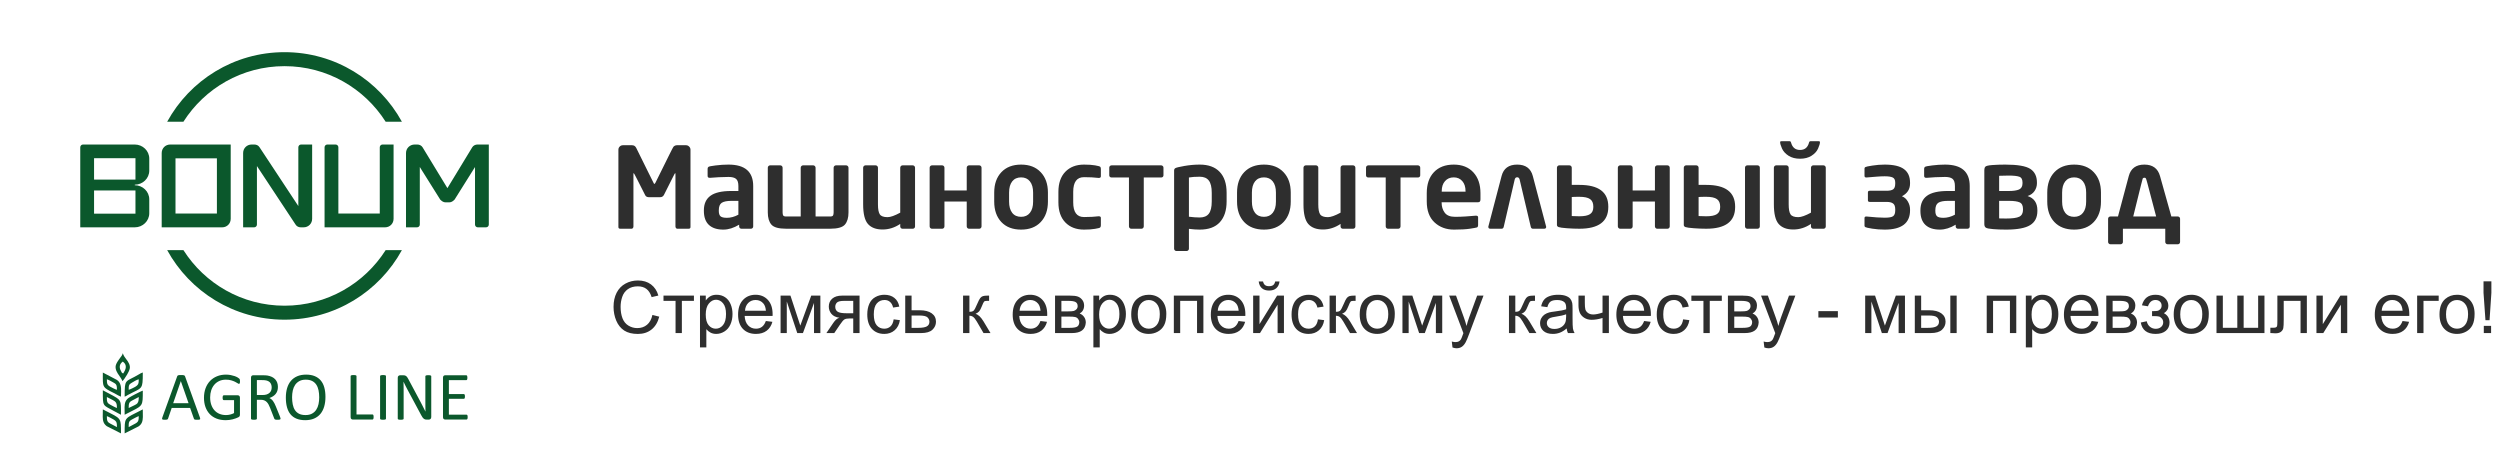 <svg width="623" height="118" viewBox="0 0 623 118" fill="none" xmlns="http://www.w3.org/2000/svg">
<path fill-rule="evenodd" clip-rule="evenodd" d="M30.422 94.765C30.32 94.523 30.171 94.294 30.024 94.077C29.793 93.736 29.548 93.405 29.333 93.054C29.113 92.691 28.919 92.298 28.838 91.878C28.812 91.744 28.798 91.607 28.798 91.469C28.798 90.611 29.596 89.682 30.065 89.002C30.204 88.802 30.381 88.635 30.465 88.401L30.603 88.02L30.745 88.4C30.837 88.649 31.01 88.893 31.165 89.106C31.393 89.42 31.634 89.724 31.845 90.051C32.067 90.396 32.264 90.776 32.337 91.184C32.37 91.37 32.377 91.559 32.352 91.747C32.285 92.247 31.92 92.92 31.666 93.359C31.457 93.718 31.232 94.069 30.987 94.403C30.886 94.54 30.783 94.679 30.67 94.806L30.514 94.981L30.422 94.765ZM30.145 108L26.622 106.212L26.612 106.205C26.272 105.95 26.001 105.649 25.832 105.256C25.646 104.825 25.608 104.342 25.6 103.878C25.591 103.338 25.617 102.799 25.624 102.259L25.627 102.017L25.842 102.13C26.317 102.379 26.795 102.623 27.273 102.866C27.673 103.069 28.074 103.271 28.467 103.489C28.941 103.752 29.476 104.073 29.768 104.544C30.001 104.919 30.071 105.367 30.106 105.8C30.132 106.117 30.139 106.434 30.142 106.751C30.146 107.087 30.146 107.422 30.145 107.758L30.145 108ZM31.064 98.623C31.064 98.201 31.066 97.779 31.075 97.357C31.084 97.008 31.096 96.659 31.134 96.311C31.18 95.891 31.263 95.444 31.536 95.106C31.804 94.775 32.253 94.552 32.627 94.362C32.929 94.208 33.233 94.058 33.533 93.9C33.94 93.686 34.341 93.46 34.734 93.222C34.947 93.092 35.149 92.972 35.387 92.892L35.583 92.826L35.583 93.033C35.583 93.444 35.581 93.855 35.571 94.265C35.563 94.612 35.549 94.959 35.511 95.304C35.462 95.741 35.373 96.197 35.098 96.553C34.825 96.905 34.387 97.139 33.997 97.339C33.696 97.493 33.391 97.639 33.088 97.789C32.683 97.989 32.282 98.196 31.885 98.412C31.675 98.527 31.493 98.672 31.268 98.761L31.064 98.843L31.064 98.623ZM31.064 107.759C31.063 107.411 31.063 107.062 31.066 106.714C31.07 106.391 31.076 106.067 31.102 105.744C31.136 105.312 31.205 104.86 31.443 104.487C31.736 104.029 32.278 103.721 32.745 103.468C33.139 103.256 33.539 103.059 33.938 102.859C34.416 102.619 34.894 102.377 35.367 102.129L35.582 102.017L35.585 102.259C35.592 102.816 35.616 103.372 35.6 103.928C35.585 104.413 35.535 104.919 35.322 105.362C35.143 105.737 34.87 106.021 34.512 106.264L31.064 108L31.064 107.759ZM29.927 103.24C29.409 102.969 28.888 102.703 28.378 102.417C28.083 102.252 27.786 102.092 27.487 101.934C27.262 101.813 27.035 101.694 26.813 101.566C26.514 101.394 26.196 101.195 25.993 100.908C25.75 100.565 25.691 100.115 25.66 99.705C25.635 99.365 25.63 99.023 25.627 98.683C25.624 98.29 25.625 97.897 25.625 97.505L25.626 97.257L27.392 98.196C27.933 98.484 28.485 98.76 29.001 99.092C29.315 99.295 29.622 99.529 29.819 99.855C30.043 100.225 30.098 100.675 30.124 101.099C30.144 101.421 30.147 101.743 30.148 102.065C30.148 102.413 30.146 102.761 30.145 103.109L30.145 103.354L29.927 103.24ZM29.946 98.764C29.625 98.645 29.314 98.458 29.017 98.29C28.794 98.164 28.571 98.036 28.342 97.921C27.8 97.652 27.247 97.391 26.736 97.068C26.423 96.87 26.121 96.639 25.929 96.317C25.709 95.946 25.659 95.493 25.637 95.071C25.62 94.752 25.62 94.432 25.62 94.112C25.621 93.769 25.624 93.427 25.625 93.084L25.626 92.839L29.118 94.668C30.148 95.336 30.206 96.531 30.178 97.639C30.17 97.968 30.153 98.297 30.147 98.627L30.143 98.837L29.946 98.764ZM31.062 103.111C31.055 102.559 31.029 102.007 31.042 101.455C31.052 100.978 31.098 100.48 31.301 100.041C31.483 99.647 31.77 99.352 32.127 99.111C32.328 98.974 32.547 98.86 32.761 98.742C33.108 98.551 33.458 98.365 33.809 98.183C34.18 97.991 34.552 97.802 34.931 97.626C35.079 97.557 35.228 97.486 35.381 97.427L35.583 97.349L35.583 97.566C35.584 97.928 35.584 98.289 35.579 98.651C35.574 98.974 35.566 99.298 35.538 99.62C35.5 100.057 35.425 100.509 35.183 100.884C34.885 101.345 34.346 101.656 33.874 101.913C33.484 102.125 33.086 102.321 32.69 102.521C32.218 102.758 31.747 102.996 31.28 103.241L31.065 103.354L31.062 103.111ZM30.722 93.063L30.724 93.054C30.74 93 30.778 92.942 30.806 92.893C30.857 92.806 30.909 92.721 30.959 92.633C31.091 92.401 31.207 92.158 31.279 91.9C31.487 91.15 31.224 90.556 30.608 90.105L30.604 90.102L30.601 90.105C29.736 90.738 29.639 91.571 30.162 92.476C30.362 92.822 30.297 92.95 30.716 93.061L30.722 93.063ZM26.633 103.697V103.705C26.633 104.116 26.618 104.706 26.847 105.062C26.984 105.277 27.202 105.416 27.426 105.527C28.001 105.813 28.561 106.129 29.129 106.43L29.138 106.434V106.424C29.138 106.028 29.156 105.457 28.953 105.107C28.819 104.877 28.591 104.716 28.368 104.58C28.098 104.415 27.816 104.267 27.536 104.12C27.359 104.027 27.181 103.936 27.001 103.85C26.889 103.797 26.76 103.731 26.641 103.699L26.633 103.697ZM32.071 97.142L32.079 97.14C32.208 97.11 32.341 97.053 32.464 97.001C32.642 96.926 32.817 96.845 32.991 96.761C33.161 96.679 33.329 96.594 33.495 96.504C33.615 96.44 33.735 96.376 33.848 96.3C34.057 96.16 34.265 95.998 34.391 95.775C34.585 95.432 34.576 94.913 34.576 94.528V94.52L34.568 94.522C34.023 94.649 33.311 95.096 32.828 95.39C32.607 95.524 32.342 95.689 32.213 95.92C32.042 96.225 32.071 96.788 32.071 97.134V97.142ZM34.576 103.697L34.568 103.699C34.455 103.725 34.318 103.796 34.212 103.846C34.026 103.933 33.844 104.026 33.662 104.12C33.381 104.264 33.102 104.411 32.827 104.566C32.595 104.697 32.348 104.857 32.218 105.098C32.035 105.434 32.071 106.045 32.071 106.424V106.435L33.779 105.522C34.001 105.395 34.223 105.244 34.362 105.023C34.584 104.67 34.576 104.111 34.576 103.705V103.697ZM26.633 98.936V98.947C26.633 99.337 26.603 99.928 26.794 100.277C26.924 100.516 27.157 100.674 27.389 100.805C27.663 100.959 27.941 101.105 28.221 101.249C28.4 101.342 28.581 101.433 28.764 101.52C28.878 101.573 29.009 101.639 29.13 101.672L29.138 101.674V101.666C29.138 101.231 29.133 100.669 28.88 100.298C28.701 100.034 28.402 99.855 28.128 99.705C27.64 99.437 27.134 99.201 26.642 98.941L26.633 98.936ZM26.633 94.52V94.528C26.633 94.928 26.621 95.499 26.84 95.847C26.979 96.067 27.208 96.218 27.43 96.346C27.7 96.5 27.977 96.642 28.257 96.778C28.419 96.857 28.583 96.934 28.749 97.004C28.871 97.056 29.001 97.11 29.13 97.14L29.138 97.142V97.134C29.138 96.749 29.151 96.197 28.941 95.861C28.796 95.628 28.544 95.475 28.307 95.35C28.087 95.235 27.874 95.11 27.658 94.989C27.356 94.819 26.978 94.6 26.641 94.522L26.633 94.52ZM32.071 101.676L32.08 101.671C32.537 101.429 33.011 101.22 33.477 100.996C33.749 100.866 34.055 100.712 34.25 100.474C34.569 100.084 34.576 99.427 34.576 98.947V98.936L34.567 98.941C33.999 99.242 33.44 99.558 32.864 99.844C32.64 99.955 32.422 100.094 32.285 100.309C32.056 100.664 32.071 101.255 32.071 101.666V101.676Z" fill="#0B582C"/>
<path fill-rule="evenodd" clip-rule="evenodd" d="M33.758 53.246H23.44V47.468H33.758V53.246ZM70.906 79.665C83.52 79.665 94.496 72.659 100.157 62.325H96.109C90.814 70.653 81.506 76.18 70.906 76.18C60.306 76.18 50.998 70.653 45.703 62.325H41.655C47.317 72.659 58.293 79.665 70.906 79.665ZM100.157 30.34C94.496 20.007 83.52 13 70.906 13C58.293 13 47.317 20.007 41.655 30.34H45.703C50.998 22.012 60.306 16.486 70.906 16.486C81.506 16.486 90.814 22.012 96.109 30.34H100.157ZM20 56.651H20.688H22.768H33.586C35.581 56.651 37.198 55.069 37.198 53.143V49.669C37.198 47.743 35.581 46.161 33.586 46.161V46.023C35.581 46.023 37.198 44.441 37.198 42.515V39.522C37.198 37.596 35.581 36.014 33.586 36.014H20.688C20.31 36.014 20 36.324 20 36.702V53.884V55.964V56.651ZM54.052 53.212H43.734V39.453H54.052V53.212ZM57.492 36.014C52.47 36.014 47.448 36.014 42.426 36.014C41.222 36.014 40.294 36.943 40.294 38.146V53.884V54.519V56.651H42.426H43.062H55.359C56.563 56.651 57.492 55.723 57.492 54.519C57.492 48.35 57.492 42.182 57.492 36.014ZM77.786 36.014H77.097H75.034H75.018V36.014C74.647 36.023 74.346 36.329 74.346 36.702V51.354L64.68 36.702C64.371 36.186 63.821 36.014 63.374 36.014H62.72C61.516 36.014 60.587 36.943 60.587 38.146V53.884V55.964V56.651H61.275H63.339H63.355V56.651C63.726 56.642 64.027 56.337 64.027 55.964V41.38L73.658 55.964C73.967 56.479 74.518 56.651 74.965 56.651H75.653C76.857 56.651 77.786 55.723 77.786 54.519C77.786 48.35 77.786 42.182 77.786 36.014ZM98.079 36.014H97.391H95.327H95.311V36.014C94.941 36.023 94.639 36.329 94.639 36.702V53.212H84.321V36.702C84.321 36.324 84.011 36.014 83.633 36.014H81.569C81.191 36.014 80.881 36.324 80.881 36.702V53.884V54.519V56.651H83.014H83.649H95.947C97.15 56.651 98.079 55.723 98.079 54.519C98.079 48.35 98.079 42.182 98.079 36.014ZM121.812 36.014H119.645H119.045H118.992C118.476 36.014 117.96 36.254 117.685 36.702L111.494 46.883L105.302 36.702C105.027 36.254 104.511 36.014 103.996 36.014H103.342C102.138 36.014 101.175 36.943 101.175 38.146V53.884V55.964V56.651H101.863H103.926H103.943V56.651C104.314 56.642 104.615 56.337 104.615 55.964V41.621L109.705 49.738C110.083 50.116 110.496 50.425 111.012 50.425H111.975C112.491 50.425 112.904 50.116 113.282 49.738L118.373 41.621V55.964C118.373 56.342 118.683 56.651 119.061 56.651H121.124C121.503 56.651 121.812 56.342 121.812 55.964C121.812 49.314 121.812 42.664 121.812 36.014ZM33.758 44.75H23.44V39.419H33.758V44.75Z" fill="#0B582C"/>
<path d="M49.815 104.034C49.859 104.159 49.885 104.258 49.888 104.336C49.891 104.412 49.868 104.47 49.824 104.511C49.778 104.549 49.702 104.575 49.597 104.587C49.492 104.598 49.352 104.604 49.175 104.604C49 104.604 48.858 104.601 48.753 104.592C48.648 104.584 48.569 104.569 48.514 104.549C48.459 104.529 48.421 104.502 48.395 104.467C48.369 104.432 48.345 104.392 48.322 104.339L47.376 101.652H42.788L41.882 104.304C41.865 104.357 41.844 104.4 41.816 104.438C41.786 104.476 41.745 104.505 41.69 104.531C41.638 104.558 41.559 104.575 41.46 104.587C41.361 104.598 41.233 104.604 41.073 104.604C40.907 104.604 40.773 104.598 40.669 104.584C40.564 104.569 40.488 104.543 40.447 104.502C40.404 104.461 40.383 104.403 40.386 104.328C40.389 104.249 40.412 104.15 40.459 104.025L44.159 93.769C44.182 93.705 44.214 93.652 44.249 93.615C44.287 93.574 44.339 93.542 44.412 93.521C44.482 93.498 44.572 93.481 44.686 93.472C44.797 93.463 44.936 93.46 45.108 93.46C45.288 93.46 45.44 93.463 45.559 93.472C45.679 93.481 45.775 93.498 45.847 93.521C45.923 93.542 45.978 93.576 46.019 93.618C46.06 93.661 46.092 93.713 46.112 93.775L49.815 104.034ZM45.064 94.98H45.056L43.154 100.482H46.992L45.064 94.98ZM59.809 95.021C59.809 95.128 59.804 95.224 59.792 95.306C59.78 95.387 59.763 95.457 59.742 95.512C59.719 95.565 59.69 95.603 59.655 95.626C59.623 95.649 59.585 95.661 59.544 95.661C59.477 95.661 59.364 95.606 59.204 95.498C59.044 95.39 58.831 95.268 58.563 95.137C58.296 95.006 57.975 94.884 57.603 94.776C57.23 94.668 56.788 94.613 56.278 94.613C55.667 94.613 55.122 94.724 54.639 94.945C54.156 95.169 53.745 95.475 53.411 95.868C53.073 96.261 52.817 96.727 52.636 97.268C52.459 97.809 52.368 98.395 52.368 99.026C52.368 99.734 52.467 100.36 52.662 100.907C52.86 101.451 53.131 101.914 53.48 102.29C53.827 102.665 54.24 102.95 54.724 103.143C55.204 103.338 55.734 103.434 56.307 103.434C56.651 103.434 56.997 103.393 57.346 103.309C57.696 103.227 58.022 103.102 58.325 102.939V99.713H55.769C55.67 99.713 55.597 99.664 55.55 99.568C55.501 99.472 55.477 99.32 55.477 99.114C55.477 99.006 55.483 98.913 55.495 98.837C55.507 98.761 55.524 98.697 55.55 98.648C55.577 98.601 55.606 98.566 55.641 98.543C55.672 98.52 55.716 98.508 55.769 98.508H59.271C59.335 98.508 59.396 98.52 59.46 98.543C59.521 98.566 59.58 98.598 59.629 98.645C59.681 98.692 59.722 98.753 59.748 98.831C59.777 98.913 59.792 99.003 59.792 99.105V103.317C59.792 103.466 59.766 103.594 59.716 103.702C59.664 103.809 59.556 103.906 59.39 103.987C59.227 104.068 59.012 104.159 58.75 104.255C58.488 104.354 58.22 104.435 57.94 104.505C57.661 104.572 57.379 104.624 57.096 104.657C56.811 104.692 56.529 104.709 56.252 104.709C55.396 104.709 54.633 104.578 53.964 104.313C53.291 104.048 52.724 103.67 52.261 103.181C51.798 102.691 51.443 102.106 51.198 101.422C50.954 100.738 50.831 99.978 50.831 99.134C50.831 98.258 50.962 97.463 51.227 96.753C51.492 96.042 51.865 95.437 52.345 94.933C52.825 94.433 53.402 94.045 54.074 93.769C54.75 93.492 55.495 93.355 56.313 93.355C56.735 93.355 57.128 93.393 57.498 93.466C57.868 93.542 58.197 93.629 58.485 93.728C58.77 93.83 59.012 93.938 59.21 94.057C59.405 94.173 59.539 94.269 59.614 94.345C59.687 94.418 59.739 94.505 59.766 94.601C59.795 94.697 59.809 94.837 59.809 95.021ZM69.911 104.331C69.911 104.377 69.903 104.415 69.885 104.45C69.868 104.485 69.833 104.514 69.774 104.537C69.719 104.558 69.638 104.575 69.536 104.587C69.434 104.598 69.297 104.604 69.128 104.604C68.98 104.604 68.857 104.598 68.764 104.587C68.671 104.575 68.595 104.558 68.537 104.531C68.482 104.505 68.438 104.47 68.406 104.424C68.374 104.38 68.348 104.322 68.325 104.255L67.311 101.649C67.192 101.352 67.067 101.082 66.939 100.834C66.811 100.587 66.659 100.374 66.482 100.194C66.307 100.013 66.098 99.876 65.859 99.775C65.62 99.676 65.332 99.626 64.997 99.626H64.016V104.331C64.016 104.377 64.005 104.415 63.978 104.45C63.952 104.485 63.911 104.511 63.859 104.531C63.804 104.552 63.731 104.569 63.638 104.584C63.542 104.598 63.425 104.604 63.282 104.604C63.14 104.604 63.023 104.598 62.927 104.584C62.834 104.569 62.758 104.552 62.703 104.531C62.645 104.511 62.607 104.485 62.584 104.45C62.56 104.418 62.549 104.377 62.549 104.331V94.109C62.549 93.888 62.607 93.734 62.724 93.644C62.84 93.556 62.965 93.513 63.096 93.513H65.443C65.722 93.513 65.952 93.518 66.138 93.533C66.322 93.547 66.488 93.565 66.636 93.579C67.064 93.655 67.439 93.772 67.769 93.929C68.095 94.089 68.368 94.29 68.59 94.534C68.814 94.779 68.98 95.058 69.09 95.376C69.201 95.69 69.256 96.039 69.256 96.421C69.256 96.787 69.207 97.12 69.108 97.413C69.006 97.705 68.863 97.964 68.677 98.188C68.488 98.412 68.264 98.607 68.002 98.773C67.74 98.936 67.448 99.076 67.122 99.189C67.306 99.271 67.469 99.37 67.617 99.492C67.766 99.614 67.903 99.763 68.031 99.932C68.159 100.103 68.281 100.302 68.395 100.523C68.508 100.744 68.622 100.994 68.735 101.274L69.725 103.707C69.804 103.911 69.856 104.057 69.876 104.138C69.9 104.22 69.911 104.284 69.911 104.331ZM67.702 96.569C67.702 96.138 67.606 95.772 67.41 95.472C67.219 95.175 66.895 94.959 66.438 94.828C66.296 94.788 66.135 94.762 65.958 94.744C65.777 94.726 65.545 94.718 65.253 94.718H64.016V98.438H65.448C65.836 98.438 66.17 98.392 66.453 98.299C66.732 98.202 66.968 98.071 67.154 97.906C67.344 97.737 67.481 97.539 67.571 97.312C67.658 97.085 67.702 96.837 67.702 96.569ZM81.102 98.904C81.102 99.798 80.997 100.601 80.787 101.318C80.575 102.034 80.26 102.642 79.844 103.146C79.425 103.646 78.901 104.034 78.269 104.304C77.637 104.575 76.901 104.709 76.059 104.709C75.23 104.709 74.514 104.587 73.908 104.339C73.3 104.092 72.802 103.731 72.406 103.259C72.01 102.788 71.716 102.202 71.524 101.504C71.329 100.805 71.233 100.002 71.233 99.093C71.233 98.223 71.338 97.431 71.547 96.721C71.76 96.01 72.074 95.408 72.496 94.91C72.916 94.415 73.442 94.031 74.074 93.76C74.703 93.489 75.439 93.355 76.284 93.355C77.096 93.355 77.803 93.478 78.406 93.722C79.008 93.967 79.512 94.322 79.911 94.791C80.313 95.259 80.613 95.839 80.808 96.531C81.003 97.222 81.102 98.013 81.102 98.904ZM79.547 99.006C79.547 98.383 79.492 97.801 79.381 97.265C79.27 96.73 79.087 96.263 78.828 95.868C78.569 95.475 78.225 95.166 77.795 94.945C77.361 94.724 76.828 94.613 76.193 94.613C75.556 94.613 75.023 94.732 74.592 94.971C74.161 95.21 73.809 95.527 73.541 95.923C73.271 96.322 73.079 96.785 72.962 97.317C72.846 97.847 72.787 98.403 72.787 98.988C72.787 99.638 72.843 100.232 72.951 100.776C73.058 101.323 73.239 101.792 73.495 102.188C73.748 102.581 74.092 102.887 74.519 103.105C74.948 103.323 75.486 103.434 76.132 103.434C76.776 103.434 77.314 103.314 77.751 103.076C78.188 102.837 78.54 102.517 78.808 102.109C79.073 101.705 79.265 101.233 79.378 100.7C79.492 100.168 79.547 99.603 79.547 99.006ZM93.104 103.908C93.104 104.025 93.099 104.121 93.087 104.197C93.075 104.272 93.058 104.339 93.032 104.395C93.005 104.447 92.976 104.488 92.938 104.514C92.901 104.54 92.857 104.552 92.805 104.552H87.922C87.791 104.552 87.666 104.508 87.55 104.421C87.433 104.331 87.375 104.176 87.375 103.955V93.734C87.375 93.687 87.387 93.647 87.41 93.615C87.433 93.579 87.471 93.553 87.529 93.533C87.585 93.513 87.663 93.495 87.76 93.481C87.856 93.466 87.972 93.46 88.109 93.46C88.251 93.46 88.368 93.466 88.464 93.481C88.557 93.495 88.633 93.513 88.688 93.533C88.746 93.553 88.784 93.579 88.808 93.615C88.831 93.647 88.842 93.687 88.842 93.734V103.277H92.805C92.857 103.277 92.901 103.288 92.938 103.314C92.973 103.341 93.005 103.379 93.032 103.425C93.058 103.474 93.075 103.539 93.087 103.62C93.099 103.699 93.104 103.795 93.104 103.908ZM96.184 104.331C96.184 104.377 96.173 104.418 96.15 104.45C96.126 104.485 96.088 104.511 96.03 104.531C95.975 104.552 95.899 104.569 95.806 104.584C95.71 104.598 95.594 104.604 95.451 104.604C95.314 104.604 95.198 104.598 95.102 104.584C95.005 104.569 94.927 104.552 94.871 104.531C94.813 104.511 94.775 104.485 94.752 104.45C94.729 104.418 94.717 104.377 94.717 104.331V93.734C94.717 93.687 94.729 93.647 94.755 93.615C94.781 93.579 94.825 93.553 94.883 93.533C94.944 93.513 95.02 93.495 95.113 93.481C95.206 93.466 95.32 93.46 95.451 93.46C95.594 93.46 95.71 93.466 95.806 93.481C95.899 93.495 95.975 93.513 96.03 93.533C96.088 93.553 96.126 93.579 96.15 93.615C96.173 93.647 96.184 93.687 96.184 93.734V104.331ZM107.468 103.937C107.468 104.051 107.448 104.15 107.41 104.229C107.372 104.307 107.323 104.374 107.262 104.424C107.2 104.476 107.131 104.511 107.055 104.534C106.976 104.558 106.901 104.569 106.825 104.569H106.339C106.187 104.569 106.053 104.555 105.937 104.523C105.823 104.491 105.716 104.435 105.611 104.354C105.509 104.272 105.404 104.162 105.302 104.022C105.2 103.882 105.09 103.699 104.973 103.477L101.602 97.198C101.424 96.875 101.247 96.534 101.069 96.179C100.889 95.824 100.723 95.478 100.569 95.143H100.551C100.563 95.55 100.572 95.97 100.577 96.397C100.583 96.823 100.586 97.248 100.586 97.667V104.331C100.586 104.371 100.575 104.409 100.551 104.447C100.525 104.482 100.484 104.511 100.429 104.531C100.371 104.552 100.298 104.569 100.205 104.584C100.112 104.598 99.992 104.604 99.85 104.604C99.704 104.604 99.585 104.598 99.492 104.584C99.398 104.569 99.326 104.552 99.273 104.531C99.218 104.511 99.18 104.482 99.154 104.447C99.13 104.409 99.119 104.371 99.119 104.331V94.144C99.119 93.917 99.183 93.754 99.314 93.658C99.442 93.562 99.582 93.513 99.736 93.513H100.458C100.627 93.513 100.769 93.527 100.883 93.556C101 93.582 101.101 93.632 101.192 93.696C101.282 93.76 101.372 93.853 101.457 93.97C101.541 94.086 101.631 94.232 101.724 94.409L104.315 99.253C104.475 99.55 104.63 99.838 104.778 100.121C104.927 100.403 105.072 100.68 105.209 100.954C105.346 101.224 105.483 101.495 105.617 101.76C105.753 102.022 105.884 102.29 106.018 102.558H106.027C106.015 102.106 106.007 101.641 106.004 101.154C106.001 100.668 106.001 100.2 106.001 99.751V93.769C106.001 93.728 106.013 93.69 106.036 93.658C106.062 93.623 106.103 93.594 106.158 93.568C106.216 93.542 106.292 93.524 106.382 93.513C106.475 93.501 106.598 93.495 106.749 93.495C106.88 93.495 106.994 93.501 107.09 93.513C107.186 93.524 107.262 93.542 107.314 93.568C107.369 93.594 107.407 93.623 107.433 93.658C107.456 93.69 107.468 93.728 107.468 93.769V103.937ZM116.542 103.943C116.542 104.048 116.536 104.138 116.525 104.214C116.513 104.29 116.493 104.354 116.467 104.406C116.437 104.459 116.406 104.493 116.368 104.517C116.33 104.54 116.289 104.552 116.243 104.552H110.941C110.81 104.552 110.685 104.508 110.569 104.421C110.452 104.331 110.394 104.176 110.394 103.955V94.109C110.394 93.888 110.452 93.734 110.569 93.644C110.685 93.556 110.81 93.513 110.941 93.513H116.181C116.228 93.513 116.269 93.524 116.306 93.547C116.344 93.571 116.374 93.606 116.397 93.658C116.417 93.71 116.437 93.775 116.452 93.85C116.467 93.926 116.472 94.022 116.472 94.136C116.472 94.24 116.467 94.328 116.452 94.406C116.437 94.482 116.417 94.546 116.397 94.596C116.374 94.642 116.341 94.677 116.306 94.7C116.269 94.724 116.228 94.735 116.181 94.735H111.861V98.194H115.57C115.617 98.194 115.657 98.205 115.695 98.232C115.73 98.258 115.762 98.293 115.788 98.339C115.814 98.386 115.832 98.447 115.844 98.526C115.855 98.607 115.861 98.7 115.861 98.808C115.861 98.913 115.855 99 115.844 99.073C115.832 99.149 115.814 99.207 115.788 99.253C115.762 99.3 115.73 99.332 115.695 99.352C115.657 99.373 115.617 99.382 115.57 99.382H111.861V103.329H116.243C116.289 103.329 116.33 103.341 116.368 103.364C116.406 103.387 116.437 103.422 116.467 103.469C116.493 103.518 116.513 103.582 116.525 103.658C116.536 103.734 116.542 103.83 116.542 103.943Z" fill="#0B582C"/>
<path d="M172.07 56.576C172.07 56.859 171.915 57 171.605 57H168.775C168.657 57 168.552 56.945 168.461 56.836C168.37 56.717 168.324 56.585 168.324 56.44V43.424C168.324 43.232 168.297 43.137 168.242 43.137C168.206 43.137 168.037 43.438 167.736 44.039L165.467 48.551C165.266 48.943 164.947 49.139 164.51 49.139H161.693C161.265 49.139 160.964 48.979 160.791 48.66L158.727 44.586C158.234 43.62 157.97 43.137 157.934 43.137C157.879 43.137 157.852 43.232 157.852 43.424V56.44C157.852 56.585 157.806 56.717 157.715 56.836C157.624 56.945 157.519 57 157.4 57H154.57C154.26 57 154.105 56.859 154.105 56.576V37.312C154.105 37.003 154.215 36.738 154.434 36.52C154.652 36.301 154.917 36.191 155.227 36.191H157.51C157.984 36.191 158.33 36.415 158.549 36.861L161.434 42.699C162.372 44.604 162.869 45.602 162.924 45.693C162.979 45.785 163.033 45.83 163.088 45.83C163.152 45.83 163.234 45.734 163.334 45.543L166.82 38.502C167.404 37.326 167.736 36.688 167.818 36.588C167.91 36.478 168.028 36.387 168.174 36.315C168.329 36.232 168.493 36.191 168.666 36.191H170.949C171.259 36.191 171.523 36.305 171.742 36.533C171.961 36.752 172.07 37.012 172.07 37.312V56.576ZM187.697 56.44C187.697 56.594 187.643 56.727 187.533 56.836C187.424 56.945 187.292 57 187.137 57H184.758C184.603 57 184.471 56.945 184.361 56.836C184.252 56.727 184.197 56.594 184.197 56.44V55.988C182.848 56.809 181.531 57.219 180.246 57.219C178.688 57.219 177.489 56.827 176.65 56.043C175.821 55.259 175.406 54.092 175.406 52.543V52.434C175.406 50.802 175.949 49.59 177.033 48.797C178.118 47.995 179.854 47.594 182.242 47.594H184.006V46.363C184.006 45.488 183.81 44.891 183.418 44.572C183.035 44.253 182.411 44.094 181.545 44.094C180.697 44.094 179.886 44.117 179.111 44.162L176.979 44.312H176.842C176.505 44.312 176.336 44.153 176.336 43.834V42.043C176.336 41.852 176.404 41.701 176.541 41.592C176.687 41.473 177.293 41.35 178.359 41.223C179.435 41.086 180.497 41.018 181.545 41.018C185.646 41.018 187.697 42.8 187.697 46.363V56.44ZM184.006 53.5V50.055H182.242C181.158 50.055 180.365 50.214 179.863 50.533C179.371 50.852 179.125 51.486 179.125 52.434V52.543C179.125 53.181 179.266 53.632 179.549 53.897C179.84 54.152 180.374 54.279 181.148 54.279C182.087 54.279 183.04 54.02 184.006 53.5ZM199.537 41.797C199.537 41.642 199.592 41.505 199.701 41.387C199.82 41.268 199.952 41.209 200.098 41.209H202.682C202.827 41.209 202.955 41.268 203.064 41.387C203.183 41.505 203.242 41.642 203.242 41.797V53.951H206.852C207.243 53.951 207.49 53.869 207.59 53.705C207.69 53.532 207.74 53.268 207.74 52.912V41.797C207.74 41.642 207.795 41.505 207.904 41.387C208.023 41.268 208.155 41.209 208.301 41.209H210.885C211.031 41.209 211.158 41.268 211.268 41.387C211.386 41.505 211.445 41.642 211.445 41.797V52.94C211.445 54.252 211.149 55.259 210.557 55.961C209.964 56.654 208.729 57 206.852 57H195.928C194.05 57 192.815 56.654 192.223 55.961C191.63 55.259 191.334 54.252 191.334 52.94V41.797C191.334 41.642 191.389 41.505 191.498 41.387C191.617 41.268 191.749 41.209 191.895 41.209H194.465C194.62 41.209 194.752 41.268 194.861 41.387C194.971 41.505 195.025 41.642 195.025 41.797V52.912C195.025 53.268 195.076 53.532 195.176 53.705C195.285 53.869 195.536 53.951 195.928 53.951H199.537V41.797ZM228.029 56.44C228.029 56.594 227.975 56.727 227.865 56.836C227.756 56.945 227.624 57 227.469 57H224.898C224.743 57 224.611 56.945 224.502 56.836C224.393 56.727 224.338 56.594 224.338 56.44V55.797C222.962 56.727 221.494 57.191 219.936 57.191C218.322 57.191 217.11 56.736 216.299 55.824C215.497 54.913 215.096 53.281 215.096 50.93V41.797C215.096 41.642 215.15 41.505 215.26 41.387C215.378 41.268 215.51 41.209 215.656 41.209H218.227C218.382 41.209 218.514 41.268 218.623 41.387C218.732 41.505 218.787 41.642 218.787 41.797V50.93C218.787 52.124 218.942 52.953 219.252 53.418C219.562 53.883 220.204 54.115 221.18 54.115C221.909 54.115 222.962 53.742 224.338 52.994V41.797C224.338 41.642 224.393 41.505 224.502 41.387C224.611 41.268 224.743 41.209 224.898 41.209H227.469C227.624 41.209 227.756 41.268 227.865 41.387C227.975 41.505 228.029 41.642 228.029 41.797V56.44ZM235.357 56.412C235.357 56.567 235.303 56.704 235.193 56.822C235.084 56.941 234.952 57 234.797 57H232.227C232.081 57 231.949 56.941 231.83 56.822C231.721 56.704 231.666 56.567 231.666 56.412V41.797C231.666 41.642 231.721 41.505 231.83 41.387C231.949 41.268 232.081 41.209 232.227 41.209H234.797C234.952 41.209 235.084 41.268 235.193 41.387C235.303 41.505 235.357 41.642 235.357 41.797V47.457H240.908V41.797C240.908 41.642 240.963 41.505 241.072 41.387C241.182 41.268 241.314 41.209 241.469 41.209H244.039C244.194 41.209 244.326 41.268 244.436 41.387C244.545 41.505 244.6 41.642 244.6 41.797V56.412C244.6 56.567 244.545 56.704 244.436 56.822C244.326 56.941 244.194 57 244.039 57H241.469C241.314 57 241.182 56.941 241.072 56.822C240.963 56.704 240.908 56.567 240.908 56.412V50.219H235.357V56.412ZM261.143 50.246C261.143 52.37 260.546 54.065 259.352 55.332C258.167 56.59 256.535 57.219 254.457 57.219C252.37 57.219 250.729 56.59 249.535 55.332C248.35 54.065 247.758 52.37 247.758 50.246V47.99C247.758 45.867 248.35 44.176 249.535 42.918C250.729 41.651 252.37 41.018 254.457 41.018C256.535 41.018 258.167 41.651 259.352 42.918C260.546 44.176 261.143 45.867 261.143 47.99V50.246ZM257.451 50.246V47.99C257.451 46.796 257.187 45.867 256.658 45.201C256.139 44.536 255.405 44.203 254.457 44.203C253.509 44.203 252.771 44.536 252.242 45.201C251.723 45.867 251.463 46.796 251.463 47.99V50.246C251.463 51.422 251.718 52.347 252.229 53.022C252.748 53.696 253.491 54.033 254.457 54.033C255.405 54.033 256.139 53.7 256.658 53.035C257.187 52.37 257.451 51.44 257.451 50.246ZM274.336 56.139C274.336 56.403 274.272 56.59 274.145 56.699C274.026 56.8 273.602 56.909 272.873 57.027C272.153 57.155 271.242 57.219 270.139 57.219C268.188 57.219 266.634 56.622 265.477 55.428C264.328 54.234 263.754 52.566 263.754 50.424V47.812C263.754 45.671 264.328 44.003 265.477 42.809C266.634 41.615 268.188 41.018 270.139 41.018C271.269 41.018 272.189 41.081 272.9 41.209C273.62 41.337 274.04 41.45 274.158 41.551C274.277 41.651 274.336 41.833 274.336 42.098V43.93C274.336 44.203 274.167 44.34 273.83 44.34H273.748C272.709 44.212 271.506 44.148 270.139 44.148C268.343 44.148 267.445 45.37 267.445 47.812V50.424C267.445 52.867 268.343 54.088 270.139 54.088C271.005 54.088 271.693 54.07 272.203 54.033L273.748 53.897H273.83C274.167 53.897 274.336 54.033 274.336 54.307V56.139ZM285.027 44.23V56.412C285.027 56.567 284.973 56.704 284.863 56.822C284.754 56.941 284.622 57 284.467 57H281.896C281.742 57 281.609 56.941 281.5 56.822C281.391 56.704 281.336 56.567 281.336 56.412V44.23H276.988C276.833 44.23 276.701 44.18 276.592 44.08C276.482 43.98 276.428 43.852 276.428 43.697V41.77C276.428 41.615 276.482 41.482 276.592 41.373C276.71 41.264 276.842 41.209 276.988 41.209H289.375C289.521 41.209 289.648 41.264 289.758 41.373C289.876 41.482 289.936 41.615 289.936 41.77V43.697C289.936 43.852 289.881 43.98 289.771 44.08C289.662 44.18 289.53 44.23 289.375 44.23H285.027ZM305.672 50.191C305.672 52.425 305.107 54.156 303.977 55.387C302.855 56.608 301.188 57.219 298.973 57.219C298.161 57.219 297.264 57.155 296.279 57.027V61.99C296.279 62.136 296.225 62.264 296.115 62.373C296.006 62.492 295.874 62.551 295.719 62.551H293.148C292.993 62.551 292.861 62.492 292.752 62.373C292.643 62.264 292.588 62.136 292.588 61.99V42.494C292.588 42.23 292.688 42.034 292.889 41.906C293.089 41.77 293.837 41.587 295.131 41.359C296.425 41.132 297.706 41.018 298.973 41.018C301.142 41.018 302.801 41.624 303.949 42.836C305.098 44.039 305.672 45.775 305.672 48.045V50.191ZM301.967 50.191V48.045C301.967 46.623 301.721 45.602 301.229 44.982C300.745 44.353 299.993 44.039 298.973 44.039C297.861 44.039 296.963 44.103 296.279 44.23V54.006C297.245 54.133 298.143 54.197 298.973 54.197C299.993 54.197 300.745 53.887 301.229 53.268C301.721 52.639 301.967 51.613 301.967 50.191ZM321.654 50.246C321.654 52.37 321.057 54.065 319.863 55.332C318.678 56.59 317.047 57.219 314.969 57.219C312.882 57.219 311.241 56.59 310.047 55.332C308.862 54.065 308.27 52.37 308.27 50.246V47.99C308.27 45.867 308.862 44.176 310.047 42.918C311.241 41.651 312.882 41.018 314.969 41.018C317.047 41.018 318.678 41.651 319.863 42.918C321.057 44.176 321.654 45.867 321.654 47.99V50.246ZM317.963 50.246V47.99C317.963 46.796 317.699 45.867 317.17 45.201C316.65 44.536 315.917 44.203 314.969 44.203C314.021 44.203 313.283 44.536 312.754 45.201C312.234 45.867 311.975 46.796 311.975 47.99V50.246C311.975 51.422 312.23 52.347 312.74 53.022C313.26 53.696 314.003 54.033 314.969 54.033C315.917 54.033 316.65 53.7 317.17 53.035C317.699 52.37 317.963 51.44 317.963 50.246ZM337.76 56.44C337.76 56.594 337.705 56.727 337.596 56.836C337.486 56.945 337.354 57 337.199 57H334.629C334.474 57 334.342 56.945 334.232 56.836C334.123 56.727 334.068 56.594 334.068 56.44V55.797C332.692 56.727 331.225 57.191 329.666 57.191C328.053 57.191 326.84 56.736 326.029 55.824C325.227 54.913 324.826 53.281 324.826 50.93V41.797C324.826 41.642 324.881 41.505 324.99 41.387C325.109 41.268 325.241 41.209 325.387 41.209H327.957C328.112 41.209 328.244 41.268 328.354 41.387C328.463 41.505 328.518 41.642 328.518 41.797V50.93C328.518 52.124 328.673 52.953 328.982 53.418C329.292 53.883 329.935 54.115 330.91 54.115C331.639 54.115 332.692 53.742 334.068 52.994V41.797C334.068 41.642 334.123 41.505 334.232 41.387C334.342 41.268 334.474 41.209 334.629 41.209H337.199C337.354 41.209 337.486 41.268 337.596 41.387C337.705 41.505 337.76 41.642 337.76 41.797V56.44ZM349.012 44.23V56.412C349.012 56.567 348.957 56.704 348.848 56.822C348.738 56.941 348.606 57 348.451 57H345.881C345.726 57 345.594 56.941 345.484 56.822C345.375 56.704 345.32 56.567 345.32 56.412V44.23H340.973C340.818 44.23 340.686 44.18 340.576 44.08C340.467 43.98 340.412 43.852 340.412 43.697V41.77C340.412 41.615 340.467 41.482 340.576 41.373C340.695 41.264 340.827 41.209 340.973 41.209H353.359C353.505 41.209 353.633 41.264 353.742 41.373C353.861 41.482 353.92 41.615 353.92 41.77V43.697C353.92 43.852 353.865 43.98 353.756 44.08C353.646 44.18 353.514 44.23 353.359 44.23H349.012ZM368.932 49.685C368.932 50.16 368.745 50.397 368.371 50.397H359.252V50.478C359.252 51.463 359.507 52.301 360.018 52.994C360.528 53.687 361.389 54.033 362.602 54.033C363.504 54.033 364.402 54.001 365.295 53.938L367.756 53.746H367.838C368.175 53.746 368.344 53.887 368.344 54.17V56.016C368.344 56.38 368.253 56.599 368.07 56.672C367.888 56.736 367.296 56.845 366.293 57C365.299 57.146 363.978 57.219 362.328 57.219C360.387 57.219 358.769 56.617 357.475 55.414C356.189 54.211 355.547 52.47 355.547 50.191V48.127C355.547 45.912 356.139 44.176 357.324 42.918C358.518 41.651 360.168 41.018 362.273 41.018C364.342 41.018 365.969 41.66 367.154 42.945C368.339 44.23 368.932 45.958 368.932 48.127V49.685ZM365.213 47.758V47.648C365.213 46.582 364.944 45.743 364.406 45.133C363.868 44.513 363.158 44.203 362.273 44.203C361.371 44.203 360.646 44.513 360.1 45.133C359.553 45.743 359.279 46.582 359.279 47.648V47.758H365.213ZM381.469 56.522L378.693 44.736C378.602 44.363 378.397 44.176 378.078 44.176C377.759 44.176 377.554 44.363 377.463 44.736L374.729 56.522C374.656 56.84 374.478 57 374.195 57H371.393C371.055 57 370.887 56.84 370.887 56.522C370.887 56.503 370.896 56.458 370.914 56.385L374.195 43.861C374.688 41.965 375.982 41.018 378.078 41.018C380.174 41.018 381.473 41.965 381.975 43.861L385.311 56.522C385.311 56.84 385.142 57 384.805 57H382.002C381.719 57 381.542 56.84 381.469 56.522ZM391.682 46.076H393.582C398.385 46.076 400.787 47.881 400.787 51.49V51.6C400.787 55.2 398.385 57 393.582 57C392.616 57 391.586 56.959 390.492 56.877C389.398 56.795 388.706 56.699 388.414 56.59C388.132 56.48 387.99 56.307 387.99 56.07V41.797C387.99 41.642 388.045 41.505 388.154 41.387C388.264 41.268 388.396 41.209 388.551 41.209H391.121C391.276 41.209 391.408 41.268 391.518 41.387C391.627 41.505 391.682 41.642 391.682 41.797V46.076ZM391.682 49.098V53.842C392.529 53.878 393.163 53.897 393.582 53.897C394.812 53.897 395.697 53.719 396.234 53.363C396.781 53.008 397.055 52.42 397.055 51.6V51.49C397.055 50.615 396.786 49.991 396.248 49.617C395.71 49.234 394.822 49.043 393.582 49.043C392.552 49.043 391.919 49.061 391.682 49.098ZM406.857 56.412C406.857 56.567 406.803 56.704 406.693 56.822C406.584 56.941 406.452 57 406.297 57H403.727C403.581 57 403.449 56.941 403.33 56.822C403.221 56.704 403.166 56.567 403.166 56.412V41.797C403.166 41.642 403.221 41.505 403.33 41.387C403.449 41.268 403.581 41.209 403.727 41.209H406.297C406.452 41.209 406.584 41.268 406.693 41.387C406.803 41.505 406.857 41.642 406.857 41.797V47.457H412.408V41.797C412.408 41.642 412.463 41.505 412.572 41.387C412.682 41.268 412.814 41.209 412.969 41.209H415.539C415.694 41.209 415.826 41.268 415.936 41.387C416.045 41.505 416.1 41.642 416.1 41.797V56.412C416.1 56.567 416.045 56.704 415.936 56.822C415.826 56.941 415.694 57 415.539 57H412.969C412.814 57 412.682 56.941 412.572 56.822C412.463 56.704 412.408 56.567 412.408 56.412V50.219H406.857V56.412ZM423.291 46.076H425.191C429.995 46.076 432.396 47.881 432.396 51.49V51.6C432.396 55.2 429.995 57 425.191 57C424.225 57 423.195 56.959 422.102 56.877C421.008 56.795 420.315 56.699 420.023 56.59C419.741 56.48 419.6 56.307 419.6 56.07V41.797C419.6 41.642 419.654 41.505 419.764 41.387C419.873 41.268 420.005 41.209 420.16 41.209H422.73C422.885 41.209 423.018 41.268 423.127 41.387C423.236 41.505 423.291 41.642 423.291 41.797V46.076ZM423.291 49.098V53.842C424.139 53.878 424.772 53.897 425.191 53.897C426.422 53.897 427.306 53.719 427.844 53.363C428.391 53.008 428.664 52.42 428.664 51.6V51.49C428.664 50.615 428.395 49.991 427.857 49.617C427.32 49.234 426.431 49.043 425.191 49.043C424.161 49.043 423.528 49.061 423.291 49.098ZM438.549 56.412C438.549 56.567 438.494 56.704 438.385 56.822C438.275 56.941 438.143 57 437.988 57H435.418C435.263 57 435.131 56.941 435.021 56.822C434.912 56.704 434.857 56.567 434.857 56.412V41.77C434.857 41.615 434.912 41.482 435.021 41.373C435.131 41.264 435.263 41.209 435.418 41.209H437.988C438.143 41.209 438.275 41.264 438.385 41.373C438.494 41.482 438.549 41.615 438.549 41.77V56.412ZM443.922 35.193H445.973C446.155 35.193 446.273 35.303 446.328 35.522C446.656 36.752 447.404 37.367 448.57 37.367C449.746 37.367 450.493 36.752 450.812 35.522C450.867 35.303 450.99 35.193 451.182 35.193H453.219C453.428 35.193 453.533 35.271 453.533 35.426C453.533 35.772 453.378 36.301 453.068 37.012C452.758 37.714 452.212 38.315 451.428 38.816C450.653 39.309 449.701 39.555 448.57 39.555C447.44 39.555 446.488 39.309 445.713 38.816C444.938 38.315 444.391 37.714 444.072 37.012C443.762 36.301 443.607 35.772 443.607 35.426C443.607 35.271 443.712 35.193 443.922 35.193ZM454.982 56.44C454.982 56.594 454.928 56.727 454.818 56.836C454.709 56.945 454.577 57 454.422 57H451.852C451.697 57 451.564 56.945 451.455 56.836C451.346 56.727 451.291 56.594 451.291 56.44V55.797C449.915 56.727 448.447 57.191 446.889 57.191C445.275 57.191 444.063 56.736 443.252 55.824C442.45 54.913 442.049 53.281 442.049 50.93V41.797C442.049 41.642 442.104 41.505 442.213 41.387C442.331 41.268 442.464 41.209 442.609 41.209H445.18C445.335 41.209 445.467 41.268 445.576 41.387C445.686 41.505 445.74 41.642 445.74 41.797V50.93C445.74 52.124 445.895 52.953 446.205 53.418C446.515 53.883 447.158 54.115 448.133 54.115C448.862 54.115 449.915 53.742 451.291 52.994V41.797C451.291 41.642 451.346 41.505 451.455 41.387C451.564 41.268 451.697 41.209 451.852 41.209H454.422C454.577 41.209 454.709 41.268 454.818 41.387C454.928 41.505 454.982 41.642 454.982 41.797V56.44ZM475.982 52.434C475.982 55.624 473.872 57.219 469.652 57.219C468.613 57.219 467.588 57.141 466.576 56.986C465.574 56.822 464.999 56.695 464.854 56.603C464.708 56.512 464.635 56.403 464.635 56.275V54.334C464.635 54.079 464.785 53.951 465.086 53.951H465.113C467.082 54.152 468.595 54.252 469.652 54.252C470.728 54.252 471.434 54.124 471.771 53.869C472.118 53.605 472.291 53.126 472.291 52.434V52.16C472.291 51.449 472.113 50.966 471.758 50.711C471.411 50.447 470.869 50.315 470.131 50.315H465.934C465.633 50.315 465.482 50.182 465.482 49.918V47.949C465.482 47.676 465.633 47.539 465.934 47.539H470.131C470.878 47.539 471.425 47.421 471.771 47.184C472.118 46.938 472.291 46.459 472.291 45.748V45.516C472.291 44.85 472.081 44.422 471.662 44.23C471.243 44.03 470.573 43.93 469.652 43.93C469.096 43.93 468.417 43.962 467.615 44.025L465.113 44.23H465.086C464.785 44.23 464.635 44.098 464.635 43.834V41.961C464.635 41.833 464.708 41.724 464.854 41.633C464.999 41.542 465.574 41.419 466.576 41.264C467.588 41.1 468.613 41.018 469.652 41.018C471.858 41.018 473.462 41.391 474.465 42.139C475.477 42.877 475.982 44.003 475.982 45.516V45.748C475.982 47.152 475.308 48.204 473.959 48.906C474.588 49.152 475.08 49.59 475.436 50.219C475.8 50.848 475.982 51.495 475.982 52.16V52.434ZM490.857 56.44C490.857 56.594 490.803 56.727 490.693 56.836C490.584 56.945 490.452 57 490.297 57H487.918C487.763 57 487.631 56.945 487.521 56.836C487.412 56.727 487.357 56.594 487.357 56.44V55.988C486.008 56.809 484.691 57.219 483.406 57.219C481.848 57.219 480.649 56.827 479.811 56.043C478.981 55.259 478.566 54.092 478.566 52.543V52.434C478.566 50.802 479.109 49.59 480.193 48.797C481.278 47.995 483.014 47.594 485.402 47.594H487.166V46.363C487.166 45.488 486.97 44.891 486.578 44.572C486.195 44.253 485.571 44.094 484.705 44.094C483.857 44.094 483.046 44.117 482.271 44.162L480.139 44.312H480.002C479.665 44.312 479.496 44.153 479.496 43.834V42.043C479.496 41.852 479.564 41.701 479.701 41.592C479.847 41.473 480.453 41.35 481.52 41.223C482.595 41.086 483.657 41.018 484.705 41.018C488.807 41.018 490.857 42.8 490.857 46.363V56.44ZM487.166 53.5V50.055H485.402C484.318 50.055 483.525 50.214 483.023 50.533C482.531 50.852 482.285 51.486 482.285 52.434V52.543C482.285 53.181 482.426 53.632 482.709 53.897C483.001 54.152 483.534 54.279 484.309 54.279C485.247 54.279 486.2 54.02 487.166 53.5ZM507.715 52.57C507.715 54.193 507.109 55.373 505.896 56.111C504.693 56.85 502.693 57.219 499.895 57.219C498.71 57.219 497.639 57.178 496.682 57.096C495.725 57.023 495.118 56.9 494.863 56.727C494.617 56.553 494.494 56.253 494.494 55.824V42.357C494.494 42.02 494.576 41.751 494.74 41.551C494.913 41.341 495.506 41.2 496.518 41.127C497.529 41.054 498.591 41.018 499.703 41.018C502.784 41.018 504.871 41.378 505.965 42.098C507.059 42.818 507.605 43.948 507.605 45.488V45.666C507.605 46.368 507.405 47.015 507.004 47.607C506.603 48.191 506.029 48.605 505.281 48.852C506.904 49.38 507.715 50.565 507.715 52.406V52.57ZM504.01 45.666V45.488C504.01 44.704 503.741 44.221 503.203 44.039C502.674 43.848 501.786 43.752 500.537 43.752C499.68 43.752 498.896 43.77 498.186 43.807V47.594H500.66C501.727 47.594 502.551 47.471 503.135 47.225C503.718 46.969 504.01 46.45 504.01 45.666ZM504.133 52.27V52.105C504.133 51.23 503.85 50.67 503.285 50.424C502.72 50.178 501.845 50.055 500.66 50.055H498.186V54.43C498.723 54.448 499.293 54.457 499.895 54.457C501.48 54.457 502.583 54.307 503.203 54.006C503.823 53.696 504.133 53.117 504.133 52.27ZM523.561 50.246C523.561 52.37 522.964 54.065 521.77 55.332C520.585 56.59 518.953 57.219 516.875 57.219C514.788 57.219 513.147 56.59 511.953 55.332C510.768 54.065 510.176 52.37 510.176 50.246V47.99C510.176 45.867 510.768 44.176 511.953 42.918C513.147 41.651 514.788 41.018 516.875 41.018C518.953 41.018 520.585 41.651 521.77 42.918C522.964 44.176 523.561 45.867 523.561 47.99V50.246ZM519.869 50.246V47.99C519.869 46.796 519.605 45.867 519.076 45.201C518.557 44.536 517.823 44.203 516.875 44.203C515.927 44.203 515.189 44.536 514.66 45.201C514.141 45.867 513.881 46.796 513.881 47.99V50.246C513.881 51.422 514.136 52.347 514.646 53.022C515.166 53.696 515.909 54.033 516.875 54.033C517.823 54.033 518.557 53.7 519.076 53.035C519.605 52.37 519.869 51.44 519.869 50.246ZM539.584 57H529.029V60.309C529.029 60.454 528.975 60.582 528.865 60.691C528.756 60.81 528.624 60.869 528.469 60.869H525.898C525.743 60.869 525.611 60.81 525.502 60.691C525.393 60.582 525.338 60.454 525.338 60.309V54.512C525.338 54.357 525.393 54.225 525.502 54.115C525.611 54.006 525.743 53.951 525.898 53.951H527.799L530.492 43.861C531.003 41.965 532.297 41.018 534.375 41.018C536.435 41.018 537.734 41.965 538.271 43.861L541.102 53.951H542.729C542.874 53.951 543.002 54.006 543.111 54.115C543.221 54.225 543.275 54.357 543.275 54.512V60.309C543.275 60.464 543.221 60.596 543.111 60.705C543.002 60.815 542.874 60.869 542.729 60.869H540.145C539.99 60.869 539.857 60.81 539.748 60.691C539.639 60.582 539.584 60.454 539.584 60.309V57ZM537.314 53.951L535.141 45.707C534.931 44.932 534.803 44.518 534.758 44.463C534.721 44.399 534.671 44.353 534.607 44.326C534.544 44.299 534.466 44.285 534.375 44.285C534.275 44.285 534.193 44.303 534.129 44.34C534.065 44.367 534.01 44.417 533.965 44.49C533.928 44.554 533.787 45.092 533.541 46.103L531.6 53.951H537.314Z" fill="#2E2E2E"/>
<path d="M162.582 78.482L164.287 78.913C163.93 80.314 163.285 81.383 162.354 82.121C161.428 82.853 160.294 83.22 158.952 83.22C157.563 83.22 156.433 82.939 155.56 82.376C154.692 81.808 154.03 80.987 153.573 79.915C153.122 78.843 152.896 77.691 152.896 76.461C152.896 75.119 153.151 73.95 153.661 72.954C154.177 71.952 154.906 71.193 155.85 70.678C156.799 70.156 157.842 69.895 158.979 69.895C160.268 69.895 161.352 70.224 162.23 70.88C163.109 71.536 163.722 72.459 164.067 73.648L162.389 74.044C162.09 73.106 161.656 72.424 161.088 71.996C160.52 71.568 159.805 71.355 158.943 71.355C157.953 71.355 157.124 71.592 156.456 72.066C155.794 72.541 155.328 73.18 155.059 73.982C154.789 74.779 154.654 75.603 154.654 76.452C154.654 77.548 154.812 78.506 155.129 79.326C155.451 80.141 155.949 80.75 156.623 81.154C157.297 81.559 158.026 81.761 158.812 81.761C159.767 81.761 160.575 81.485 161.237 80.935C161.899 80.384 162.348 79.566 162.582 78.482ZM165.342 73.666H172.927V74.976H169.921V83H168.348V74.976H165.342V73.666ZM174.438 86.577V73.666H175.88V74.879C176.22 74.404 176.604 74.05 177.031 73.815C177.459 73.575 177.978 73.455 178.587 73.455C179.384 73.455 180.087 73.66 180.696 74.07C181.306 74.481 181.766 75.061 182.076 75.811C182.387 76.555 182.542 77.372 182.542 78.263C182.542 79.218 182.369 80.079 182.023 80.847C181.684 81.608 181.186 82.194 180.529 82.605C179.879 83.009 179.193 83.211 178.473 83.211C177.945 83.211 177.471 83.1 177.049 82.877C176.633 82.654 176.29 82.373 176.021 82.033V86.577H174.438ZM175.871 78.386C175.871 79.587 176.114 80.475 176.601 81.049C177.087 81.623 177.676 81.91 178.367 81.91C179.07 81.91 179.671 81.614 180.169 81.022C180.673 80.425 180.925 79.502 180.925 78.254C180.925 77.064 180.679 76.174 180.187 75.582C179.7 74.99 179.117 74.694 178.438 74.694C177.764 74.694 177.166 75.011 176.645 75.644C176.129 76.27 175.871 77.185 175.871 78.386ZM190.848 79.994L192.482 80.196C192.225 81.151 191.747 81.893 191.05 82.42C190.353 82.947 189.462 83.211 188.378 83.211C187.013 83.211 185.929 82.792 185.126 81.954C184.329 81.11 183.931 79.93 183.931 78.412C183.931 76.842 184.335 75.623 185.144 74.756C185.952 73.889 187.001 73.455 188.29 73.455C189.538 73.455 190.558 73.88 191.349 74.73C192.14 75.579 192.535 76.774 192.535 78.315C192.535 78.409 192.532 78.55 192.526 78.737H185.565C185.624 79.763 185.914 80.548 186.436 81.093C186.957 81.638 187.607 81.91 188.387 81.91C188.967 81.91 189.462 81.758 189.872 81.453C190.282 81.148 190.607 80.662 190.848 79.994ZM185.653 77.436H190.865C190.795 76.651 190.596 76.062 190.268 75.67C189.764 75.061 189.11 74.756 188.308 74.756C187.581 74.756 186.969 74.999 186.471 75.485C185.979 75.972 185.706 76.622 185.653 77.436ZM194.521 73.666H196.982L199.435 81.137L202.159 73.666H204.436V83H202.854V75.485L200.094 83H198.679L196.068 75.125V83H194.521V73.666ZM214.2 73.666V83H212.627V79.361H211.713C211.156 79.361 210.74 79.435 210.465 79.581C210.195 79.722 209.8 80.182 209.278 80.961L207.898 83H205.938L207.644 80.486C208.165 79.719 208.684 79.285 209.199 79.186C208.297 79.062 207.626 78.737 207.187 78.21C206.753 77.683 206.536 77.076 206.536 76.391C206.536 75.582 206.82 74.926 207.389 74.422C207.963 73.918 208.792 73.666 209.876 73.666H214.2ZM212.627 74.976H210.377C209.434 74.976 208.824 75.122 208.549 75.415C208.279 75.708 208.145 76.051 208.145 76.443C208.145 77 208.344 77.41 208.742 77.674C209.146 77.932 209.858 78.061 210.878 78.061H212.627V74.976ZM222.699 79.581L224.255 79.783C224.085 80.856 223.648 81.696 222.945 82.306C222.248 82.909 221.39 83.211 220.37 83.211C219.093 83.211 218.064 82.795 217.285 81.963C216.512 81.125 216.125 79.927 216.125 78.368C216.125 77.36 216.292 76.478 216.626 75.723C216.96 74.967 217.467 74.401 218.146 74.026C218.832 73.645 219.576 73.455 220.379 73.455C221.393 73.455 222.222 73.713 222.866 74.228C223.511 74.738 223.924 75.465 224.105 76.408L222.567 76.645C222.421 76.019 222.16 75.547 221.785 75.231C221.416 74.914 220.968 74.756 220.44 74.756C219.644 74.756 218.996 75.043 218.498 75.617C218 76.186 217.751 77.088 217.751 78.324C217.751 79.578 217.991 80.489 218.472 81.058C218.952 81.626 219.579 81.91 220.353 81.91C220.974 81.91 221.492 81.72 221.908 81.339C222.324 80.958 222.588 80.372 222.699 79.581ZM225.582 73.666H227.164V77.314H229.168C230.475 77.314 231.479 77.568 232.183 78.078C232.892 78.582 233.246 79.279 233.246 80.17C233.246 80.949 232.95 81.617 232.358 82.174C231.772 82.725 230.832 83 229.537 83H225.582V73.666ZM227.164 81.699H228.825C229.827 81.699 230.542 81.576 230.97 81.33C231.397 81.084 231.611 80.7 231.611 80.179C231.611 79.774 231.453 79.414 231.137 79.098C230.82 78.781 230.12 78.623 229.036 78.623H227.164V81.699ZM239.996 73.666H241.578V77.7C242.082 77.7 242.434 77.603 242.633 77.41C242.838 77.217 243.137 76.654 243.529 75.723C243.84 74.984 244.092 74.498 244.285 74.264C244.479 74.029 244.701 73.871 244.953 73.789C245.205 73.707 245.609 73.666 246.166 73.666H246.482V74.976L246.043 74.967C245.627 74.967 245.36 75.028 245.243 75.151C245.12 75.28 244.933 75.664 244.681 76.303C244.44 76.912 244.221 77.334 244.021 77.568C243.822 77.803 243.515 78.017 243.099 78.21C243.778 78.392 244.446 79.024 245.103 80.108L246.834 83H245.094L243.406 80.108C243.061 79.528 242.759 79.147 242.501 78.966C242.243 78.778 241.936 78.685 241.578 78.685V83H239.996V73.666ZM259.279 79.994L260.914 80.196C260.656 81.151 260.179 81.893 259.481 82.42C258.784 82.947 257.894 83.211 256.81 83.211C255.444 83.211 254.36 82.792 253.558 81.954C252.761 81.11 252.362 79.93 252.362 78.412C252.362 76.842 252.767 75.623 253.575 74.756C254.384 73.889 255.433 73.455 256.722 73.455C257.97 73.455 258.989 73.88 259.78 74.73C260.571 75.579 260.967 76.774 260.967 78.315C260.967 78.409 260.964 78.55 260.958 78.737H253.997C254.056 79.763 254.346 80.548 254.867 81.093C255.389 81.638 256.039 81.91 256.818 81.91C257.398 81.91 257.894 81.758 258.304 81.453C258.714 81.148 259.039 80.662 259.279 79.994ZM254.085 77.436H259.297C259.227 76.651 259.027 76.062 258.699 75.67C258.195 75.061 257.542 74.756 256.739 74.756C256.013 74.756 255.4 74.999 254.902 75.485C254.41 75.972 254.138 76.622 254.085 77.436ZM262.918 73.666H266.565C267.462 73.666 268.127 73.742 268.561 73.894C269 74.041 269.375 74.314 269.686 74.712C270.002 75.11 270.16 75.588 270.16 76.144C270.16 76.59 270.066 76.98 269.879 77.314C269.697 77.642 269.422 77.917 269.053 78.14C269.492 78.286 269.855 78.561 270.143 78.966C270.436 79.364 270.582 79.839 270.582 80.39C270.523 81.274 270.207 81.931 269.633 82.358C269.059 82.786 268.224 83 267.128 83H262.918V73.666ZM264.5 77.595H266.188C266.861 77.595 267.324 77.56 267.576 77.489C267.828 77.419 268.054 77.278 268.253 77.067C268.452 76.851 268.552 76.593 268.552 76.294C268.552 75.802 268.376 75.459 268.024 75.266C267.679 75.072 267.084 74.976 266.24 74.976H264.5V77.595ZM264.5 81.699H266.583C267.479 81.699 268.095 81.597 268.429 81.392C268.763 81.181 268.938 80.82 268.956 80.311C268.956 80.012 268.859 79.736 268.666 79.484C268.473 79.227 268.221 79.065 267.91 79.001C267.6 78.931 267.102 78.895 266.416 78.895H264.5V81.699ZM272.472 86.577V73.666H273.913V74.879C274.253 74.404 274.637 74.05 275.064 73.815C275.492 73.575 276.011 73.455 276.62 73.455C277.417 73.455 278.12 73.66 278.729 74.07C279.339 74.481 279.799 75.061 280.109 75.811C280.42 76.555 280.575 77.372 280.575 78.263C280.575 79.218 280.402 80.079 280.057 80.847C279.717 81.608 279.219 82.194 278.562 82.605C277.912 83.009 277.227 83.211 276.506 83.211C275.979 83.211 275.504 83.1 275.082 82.877C274.666 82.654 274.323 82.373 274.054 82.033V86.577H272.472ZM273.904 78.386C273.904 79.587 274.147 80.475 274.634 81.049C275.12 81.623 275.709 81.91 276.4 81.91C277.104 81.91 277.704 81.614 278.202 81.022C278.706 80.425 278.958 79.502 278.958 78.254C278.958 77.064 278.712 76.174 278.22 75.582C277.733 74.99 277.15 74.694 276.471 74.694C275.797 74.694 275.199 75.011 274.678 75.644C274.162 76.27 273.904 77.185 273.904 78.386ZM281.902 78.333C281.902 76.605 282.383 75.324 283.344 74.492C284.146 73.801 285.125 73.455 286.279 73.455C287.562 73.455 288.611 73.877 289.426 74.721C290.24 75.559 290.647 76.719 290.647 78.201C290.647 79.402 290.466 80.349 290.103 81.04C289.745 81.726 289.221 82.259 288.529 82.64C287.844 83.02 287.094 83.211 286.279 83.211C284.973 83.211 283.915 82.792 283.106 81.954C282.304 81.116 281.902 79.909 281.902 78.333ZM283.528 78.333C283.528 79.528 283.789 80.425 284.311 81.022C284.832 81.614 285.488 81.91 286.279 81.91C287.064 81.91 287.718 81.611 288.239 81.014C288.761 80.416 289.021 79.505 289.021 78.28C289.021 77.126 288.758 76.253 288.23 75.661C287.709 75.064 287.059 74.765 286.279 74.765C285.488 74.765 284.832 75.061 284.311 75.652C283.789 76.244 283.528 77.138 283.528 78.333ZM292.52 73.666H299.885V83H298.303V74.976H294.102V83H292.52V73.666ZM308.656 79.994L310.291 80.196C310.033 81.151 309.556 81.893 308.858 82.42C308.161 82.947 307.271 83.211 306.187 83.211C304.821 83.211 303.737 82.792 302.935 81.954C302.138 81.11 301.739 79.93 301.739 78.412C301.739 76.842 302.144 75.623 302.952 74.756C303.761 73.889 304.81 73.455 306.099 73.455C307.347 73.455 308.366 73.88 309.157 74.73C309.948 75.579 310.344 76.774 310.344 78.315C310.344 78.409 310.341 78.55 310.335 78.737H303.374C303.433 79.763 303.723 80.548 304.244 81.093C304.766 81.638 305.416 81.91 306.195 81.91C306.775 81.91 307.271 81.758 307.681 81.453C308.091 81.148 308.416 80.662 308.656 79.994ZM303.462 77.436H308.674C308.604 76.651 308.404 76.062 308.076 75.67C307.572 75.061 306.919 74.756 306.116 74.756C305.39 74.756 304.777 74.999 304.279 75.485C303.787 75.972 303.515 76.622 303.462 77.436ZM312.286 73.666H313.868V80.785L318.254 73.666H319.959V83H318.377V75.925L313.991 83H312.286V73.666ZM317.779 70.133H318.86C318.772 70.865 318.503 71.428 318.052 71.82C317.606 72.213 317.012 72.409 316.268 72.409C315.518 72.409 314.917 72.216 314.466 71.829C314.021 71.436 313.754 70.871 313.666 70.133H314.747C314.829 70.531 314.99 70.83 315.23 71.029C315.477 71.223 315.805 71.319 316.215 71.319C316.689 71.319 317.047 71.226 317.287 71.038C317.533 70.845 317.697 70.543 317.779 70.133ZM328.432 79.581L329.987 79.783C329.817 80.856 329.381 81.696 328.678 82.306C327.98 82.909 327.122 83.211 326.103 83.211C324.825 83.211 323.797 82.795 323.018 81.963C322.244 81.125 321.857 79.927 321.857 78.368C321.857 77.36 322.024 76.478 322.358 75.723C322.692 74.967 323.199 74.401 323.879 74.026C324.564 73.645 325.309 73.455 326.111 73.455C327.125 73.455 327.954 73.713 328.599 74.228C329.243 74.738 329.656 75.465 329.838 76.408L328.3 76.645C328.153 76.019 327.893 75.547 327.518 75.231C327.148 74.914 326.7 74.756 326.173 74.756C325.376 74.756 324.729 75.043 324.23 75.617C323.732 76.186 323.483 77.088 323.483 78.324C323.483 79.578 323.724 80.489 324.204 81.058C324.685 81.626 325.312 81.91 326.085 81.91C326.706 81.91 327.225 81.72 327.641 81.339C328.057 80.958 328.32 80.372 328.432 79.581ZM331.332 73.666H332.914V77.7C333.418 77.7 333.77 77.603 333.969 77.41C334.174 77.217 334.473 76.654 334.865 75.723C335.176 74.984 335.428 74.498 335.621 74.264C335.814 74.029 336.037 73.871 336.289 73.789C336.541 73.707 336.945 73.666 337.502 73.666H337.818V74.976L337.379 74.967C336.963 74.967 336.696 75.028 336.579 75.151C336.456 75.28 336.269 75.664 336.017 76.303C335.776 76.912 335.557 77.334 335.357 77.568C335.158 77.803 334.851 78.017 334.435 78.21C335.114 78.392 335.782 79.024 336.438 80.108L338.17 83H336.43L334.742 80.108C334.396 79.528 334.095 79.147 333.837 78.966C333.579 78.778 333.271 78.685 332.914 78.685V83H331.332V73.666ZM338.838 78.333C338.838 76.605 339.318 75.324 340.279 74.492C341.082 73.801 342.061 73.455 343.215 73.455C344.498 73.455 345.547 73.877 346.361 74.721C347.176 75.559 347.583 76.719 347.583 78.201C347.583 79.402 347.401 80.349 347.038 81.04C346.681 81.726 346.156 82.259 345.465 82.64C344.779 83.02 344.029 83.211 343.215 83.211C341.908 83.211 340.851 82.792 340.042 81.954C339.239 81.116 338.838 79.909 338.838 78.333ZM340.464 78.333C340.464 79.528 340.725 80.425 341.246 81.022C341.768 81.614 342.424 81.91 343.215 81.91C344 81.91 344.653 81.611 345.175 81.014C345.696 80.416 345.957 79.505 345.957 78.28C345.957 77.126 345.693 76.253 345.166 75.661C344.645 75.064 343.994 74.765 343.215 74.765C342.424 74.765 341.768 75.061 341.246 75.652C340.725 76.244 340.464 77.138 340.464 78.333ZM349.49 73.666H351.951L354.403 81.137L357.128 73.666H359.404V83H357.822V75.485L355.062 83H353.647L351.037 75.125V83H349.49V73.666ZM361.962 86.595L361.786 85.109C362.132 85.203 362.434 85.25 362.691 85.25C363.043 85.25 363.324 85.191 363.535 85.074C363.746 84.957 363.919 84.793 364.054 84.582C364.153 84.424 364.314 84.031 364.537 83.404C364.566 83.316 364.613 83.188 364.678 83.018L361.136 73.666H362.841L364.783 79.071C365.035 79.757 365.261 80.478 365.46 81.233C365.642 80.507 365.858 79.798 366.11 79.106L368.105 73.666H369.688L366.137 83.158C365.756 84.184 365.46 84.89 365.249 85.276C364.968 85.798 364.646 86.179 364.282 86.419C363.919 86.665 363.485 86.788 362.981 86.788C362.677 86.788 362.337 86.724 361.962 86.595ZM376.033 73.666H377.615V77.7C378.119 77.7 378.471 77.603 378.67 77.41C378.875 77.217 379.174 76.654 379.566 75.723C379.877 74.984 380.129 74.498 380.322 74.264C380.516 74.029 380.738 73.871 380.99 73.789C381.242 73.707 381.646 73.666 382.203 73.666H382.52V74.976L382.08 74.967C381.664 74.967 381.397 75.028 381.28 75.151C381.157 75.28 380.97 75.664 380.718 76.303C380.478 76.912 380.258 77.334 380.059 77.568C379.859 77.803 379.552 78.017 379.136 78.21C379.815 78.392 380.483 79.024 381.14 80.108L382.871 83H381.131L379.443 80.108C379.098 79.528 378.796 79.147 378.538 78.966C378.28 78.778 377.973 78.685 377.615 78.685V83H376.033V73.666ZM390.412 81.849C389.826 82.347 389.261 82.698 388.716 82.903C388.177 83.108 387.597 83.211 386.976 83.211C385.95 83.211 385.162 82.962 384.611 82.464C384.061 81.96 383.785 81.318 383.785 80.539C383.785 80.082 383.888 79.666 384.093 79.291C384.304 78.91 384.576 78.606 384.91 78.377C385.25 78.148 385.631 77.976 386.053 77.858C386.363 77.776 386.832 77.697 387.459 77.621C388.736 77.469 389.677 77.287 390.28 77.076C390.286 76.859 390.289 76.722 390.289 76.663C390.289 76.019 390.14 75.564 389.841 75.301C389.437 74.943 388.836 74.765 388.039 74.765C387.295 74.765 386.744 74.897 386.387 75.16C386.035 75.418 385.774 75.878 385.604 76.54L384.058 76.329C384.198 75.667 384.43 75.134 384.752 74.73C385.074 74.319 385.54 74.006 386.149 73.789C386.759 73.566 387.465 73.455 388.268 73.455C389.064 73.455 389.712 73.549 390.21 73.736C390.708 73.924 391.074 74.161 391.309 74.448C391.543 74.73 391.707 75.087 391.801 75.52C391.854 75.79 391.88 76.276 391.88 76.98V79.089C391.88 80.56 391.912 81.491 391.977 81.884C392.047 82.27 392.182 82.643 392.381 83H390.729C390.564 82.672 390.459 82.288 390.412 81.849ZM390.28 78.315C389.706 78.55 388.845 78.749 387.696 78.913C387.046 79.007 386.586 79.112 386.316 79.23C386.047 79.347 385.839 79.519 385.692 79.748C385.546 79.971 385.473 80.22 385.473 80.495C385.473 80.917 385.631 81.269 385.947 81.55C386.27 81.831 386.738 81.972 387.354 81.972C387.963 81.972 388.505 81.84 388.979 81.576C389.454 81.307 389.803 80.94 390.025 80.478C390.195 80.12 390.28 79.593 390.28 78.895V78.315ZM393.356 73.666H394.938V75.433C394.938 76.194 394.982 76.748 395.07 77.094C395.164 77.434 395.384 77.732 395.729 77.99C396.075 78.242 396.509 78.368 397.03 78.368C397.628 78.368 398.401 78.21 399.351 77.894V73.666H400.933V83H399.351V79.238C398.378 79.543 397.47 79.695 396.626 79.695C395.917 79.695 395.29 79.517 394.745 79.159C394.206 78.796 393.84 78.353 393.646 77.832C393.453 77.311 393.356 76.736 393.356 76.109V73.666ZM409.713 79.994L411.348 80.196C411.09 81.151 410.612 81.893 409.915 82.42C409.218 82.947 408.327 83.211 407.243 83.211C405.878 83.211 404.794 82.792 403.991 81.954C403.194 81.11 402.796 79.93 402.796 78.412C402.796 76.842 403.2 75.623 404.009 74.756C404.817 73.889 405.866 73.455 407.155 73.455C408.403 73.455 409.423 73.88 410.214 74.73C411.005 75.579 411.4 76.774 411.4 78.315C411.4 78.409 411.397 78.55 411.392 78.737H404.431C404.489 79.763 404.779 80.548 405.301 81.093C405.822 81.638 406.473 81.91 407.252 81.91C407.832 81.91 408.327 81.758 408.737 81.453C409.147 81.148 409.473 80.662 409.713 79.994ZM404.519 77.436H409.73C409.66 76.651 409.461 76.062 409.133 75.67C408.629 75.061 407.976 74.756 407.173 74.756C406.446 74.756 405.834 74.999 405.336 75.485C404.844 75.972 404.571 76.622 404.519 77.436ZM419.434 79.581L420.989 79.783C420.819 80.856 420.383 81.696 419.68 82.306C418.982 82.909 418.124 83.211 417.104 83.211C415.827 83.211 414.799 82.795 414.02 81.963C413.246 81.125 412.859 79.927 412.859 78.368C412.859 77.36 413.026 76.478 413.36 75.723C413.694 74.967 414.201 74.401 414.881 74.026C415.566 73.645 416.311 73.455 417.113 73.455C418.127 73.455 418.956 73.713 419.601 74.228C420.245 74.738 420.658 75.465 420.84 76.408L419.302 76.645C419.155 76.019 418.895 75.547 418.52 75.231C418.15 74.914 417.702 74.756 417.175 74.756C416.378 74.756 415.73 75.043 415.232 75.617C414.734 76.186 414.485 77.088 414.485 78.324C414.485 79.578 414.726 80.489 415.206 81.058C415.687 81.626 416.313 81.91 417.087 81.91C417.708 81.91 418.227 81.72 418.643 81.339C419.059 80.958 419.322 80.372 419.434 79.581ZM421.49 73.666H429.075V74.976H426.069V83H424.496V74.976H421.49V73.666ZM430.596 73.666H434.243C435.14 73.666 435.805 73.742 436.238 73.894C436.678 74.041 437.053 74.314 437.363 74.712C437.68 75.11 437.838 75.588 437.838 76.144C437.838 76.59 437.744 76.98 437.557 77.314C437.375 77.642 437.1 77.917 436.73 78.14C437.17 78.286 437.533 78.561 437.82 78.966C438.113 79.364 438.26 79.839 438.26 80.39C438.201 81.274 437.885 81.931 437.311 82.358C436.736 82.786 435.901 83 434.806 83H430.596V73.666ZM432.178 77.595H433.865C434.539 77.595 435.002 77.56 435.254 77.489C435.506 77.419 435.731 77.278 435.931 77.067C436.13 76.851 436.229 76.593 436.229 76.294C436.229 75.802 436.054 75.459 435.702 75.266C435.356 75.072 434.762 74.976 433.918 74.976H432.178V77.595ZM432.178 81.699H434.261C435.157 81.699 435.772 81.597 436.106 81.392C436.44 81.181 436.616 80.82 436.634 80.311C436.634 80.012 436.537 79.736 436.344 79.484C436.15 79.227 435.898 79.065 435.588 79.001C435.277 78.931 434.779 78.895 434.094 78.895H432.178V81.699ZM439.675 86.595L439.499 85.109C439.845 85.203 440.146 85.25 440.404 85.25C440.756 85.25 441.037 85.191 441.248 85.074C441.459 84.957 441.632 84.793 441.767 84.582C441.866 84.424 442.027 84.031 442.25 83.404C442.279 83.316 442.326 83.188 442.391 83.018L438.849 73.666H440.554L442.496 79.071C442.748 79.757 442.974 80.478 443.173 81.233C443.354 80.507 443.571 79.798 443.823 79.106L445.818 73.666H447.4L443.85 83.158C443.469 84.184 443.173 84.89 442.962 85.276C442.681 85.798 442.358 86.179 441.995 86.419C441.632 86.665 441.198 86.788 440.694 86.788C440.39 86.788 440.05 86.724 439.675 86.595ZM453.14 79.133V77.542H458V79.133H453.14ZM464.803 73.666H467.264L469.716 81.137L472.44 73.666H474.717V83H473.135V75.485L470.375 83H468.96L466.35 75.125V83H464.803V73.666ZM486.02 73.666H487.602V83H486.02V73.666ZM477.169 73.666H478.751V77.314H480.755C482.062 77.314 483.066 77.568 483.77 78.078C484.479 78.582 484.833 79.279 484.833 80.17C484.833 80.949 484.537 81.617 483.945 82.174C483.359 82.725 482.419 83 481.124 83H477.169V73.666ZM478.751 81.699H480.412C481.414 81.699 482.129 81.576 482.557 81.33C482.984 81.084 483.198 80.7 483.198 80.179C483.198 79.774 483.04 79.414 482.724 79.098C482.407 78.781 481.707 78.623 480.623 78.623H478.751V81.699ZM495.09 73.666H502.455V83H500.873V74.976H496.672V83H495.09V73.666ZM504.837 86.577V73.666H506.278V74.879C506.618 74.404 507.002 74.05 507.43 73.815C507.857 73.575 508.376 73.455 508.985 73.455C509.782 73.455 510.485 73.66 511.095 74.07C511.704 74.481 512.164 75.061 512.475 75.811C512.785 76.555 512.94 77.372 512.94 78.263C512.94 79.218 512.768 80.079 512.422 80.847C512.082 81.608 511.584 82.194 510.928 82.605C510.277 83.009 509.592 83.211 508.871 83.211C508.344 83.211 507.869 83.1 507.447 82.877C507.031 82.654 506.688 82.373 506.419 82.033V86.577H504.837ZM506.27 78.386C506.27 79.587 506.513 80.475 506.999 81.049C507.485 81.623 508.074 81.91 508.766 81.91C509.469 81.91 510.069 81.614 510.567 81.022C511.071 80.425 511.323 79.502 511.323 78.254C511.323 77.064 511.077 76.174 510.585 75.582C510.099 74.99 509.516 74.694 508.836 74.694C508.162 74.694 507.564 75.011 507.043 75.644C506.527 76.27 506.27 77.185 506.27 78.386ZM521.246 79.994L522.881 80.196C522.623 81.151 522.146 81.893 521.448 82.42C520.751 82.947 519.86 83.211 518.776 83.211C517.411 83.211 516.327 82.792 515.524 81.954C514.728 81.11 514.329 79.93 514.329 78.412C514.329 76.842 514.733 75.623 515.542 74.756C516.351 73.889 517.399 73.455 518.688 73.455C519.937 73.455 520.956 73.88 521.747 74.73C522.538 75.579 522.934 76.774 522.934 78.315C522.934 78.409 522.931 78.55 522.925 78.737H515.964C516.022 79.763 516.312 80.548 516.834 81.093C517.355 81.638 518.006 81.91 518.785 81.91C519.365 81.91 519.86 81.758 520.271 81.453C520.681 81.148 521.006 80.662 521.246 79.994ZM516.052 77.436H521.264C521.193 76.651 520.994 76.062 520.666 75.67C520.162 75.061 519.509 74.756 518.706 74.756C517.979 74.756 517.367 74.999 516.869 75.485C516.377 75.972 516.104 76.622 516.052 77.436ZM524.885 73.666H528.532C529.429 73.666 530.094 73.742 530.527 73.894C530.967 74.041 531.342 74.314 531.652 74.712C531.969 75.11 532.127 75.588 532.127 76.144C532.127 76.59 532.033 76.98 531.846 77.314C531.664 77.642 531.389 77.917 531.02 78.14C531.459 78.286 531.822 78.561 532.109 78.966C532.402 79.364 532.549 79.839 532.549 80.39C532.49 81.274 532.174 81.931 531.6 82.358C531.025 82.786 530.19 83 529.095 83H524.885V73.666ZM526.467 77.595H528.154C528.828 77.595 529.291 77.56 529.543 77.489C529.795 77.419 530.021 77.278 530.22 77.067C530.419 76.851 530.519 76.593 530.519 76.294C530.519 75.802 530.343 75.459 529.991 75.266C529.646 75.072 529.051 74.976 528.207 74.976H526.467V77.595ZM526.467 81.699H528.55C529.446 81.699 530.062 81.597 530.396 81.392C530.729 81.181 530.905 80.82 530.923 80.311C530.923 80.012 530.826 79.736 530.633 79.484C530.439 79.227 530.188 79.065 529.877 79.001C529.566 78.931 529.068 78.895 528.383 78.895H526.467V81.699ZM536.293 78.781V77.542C536.961 77.536 537.415 77.51 537.655 77.463C537.901 77.416 538.133 77.275 538.35 77.041C538.566 76.807 538.675 76.514 538.675 76.162C538.675 75.734 538.531 75.394 538.244 75.143C537.963 74.885 537.597 74.756 537.146 74.756C536.255 74.756 535.631 75.28 535.273 76.329L533.771 76.083C534.239 74.331 535.37 73.455 537.163 73.455C538.159 73.455 538.938 73.728 539.501 74.272C540.069 74.817 540.354 75.468 540.354 76.224C540.354 76.985 539.984 77.592 539.246 78.043C539.715 78.295 540.066 78.617 540.301 79.01C540.535 79.397 540.652 79.856 540.652 80.39C540.652 81.228 540.348 81.907 539.738 82.429C539.129 82.95 538.276 83.211 537.181 83.211C535.054 83.211 533.82 82.265 533.48 80.372L534.966 80.056C535.101 80.653 535.373 81.116 535.783 81.444C536.199 81.772 536.674 81.936 537.207 81.936C537.74 81.936 538.183 81.787 538.534 81.488C538.892 81.184 539.07 80.797 539.07 80.328C539.07 79.965 538.959 79.648 538.736 79.379C538.514 79.109 538.276 78.942 538.024 78.878C537.772 78.808 537.315 78.772 536.653 78.772C536.601 78.772 536.48 78.775 536.293 78.781ZM541.689 78.333C541.689 76.605 542.17 75.324 543.131 74.492C543.934 73.801 544.912 73.455 546.066 73.455C547.35 73.455 548.398 73.877 549.213 74.721C550.027 75.559 550.435 76.719 550.435 78.201C550.435 79.402 550.253 80.349 549.89 81.04C549.532 81.726 549.008 82.259 548.316 82.64C547.631 83.02 546.881 83.211 546.066 83.211C544.76 83.211 543.702 82.792 542.894 81.954C542.091 81.116 541.689 79.909 541.689 78.333ZM543.315 78.333C543.315 79.528 543.576 80.425 544.098 81.022C544.619 81.614 545.275 81.91 546.066 81.91C546.852 81.91 547.505 81.611 548.026 81.014C548.548 80.416 548.809 79.505 548.809 78.28C548.809 77.126 548.545 76.253 548.018 75.661C547.496 75.064 546.846 74.765 546.066 74.765C545.275 74.765 544.619 75.061 544.098 75.652C543.576 76.244 543.315 77.138 543.315 78.333ZM552.351 73.666H553.933V81.69H557.536V73.666H559.118V81.69H562.73V73.666H564.304V83H552.351V73.666ZM567.521 73.666H574.868V83H573.295V74.976H569.103V79.625C569.103 80.709 569.067 81.424 568.997 81.769C568.927 82.115 568.733 82.417 568.417 82.675C568.101 82.933 567.644 83.061 567.046 83.061C566.677 83.061 566.252 83.038 565.771 82.991V81.673H566.466C566.794 81.673 567.028 81.641 567.169 81.576C567.31 81.506 567.403 81.397 567.45 81.251C567.497 81.105 567.521 80.627 567.521 79.818V73.666ZM577.259 73.666H578.841V80.785L583.227 73.666H584.932V83H583.35V75.925L578.964 83H577.259V73.666ZM598.713 79.994L600.348 80.196C600.09 81.151 599.612 81.893 598.915 82.42C598.218 82.947 597.327 83.211 596.243 83.211C594.878 83.211 593.794 82.792 592.991 81.954C592.194 81.11 591.796 79.93 591.796 78.412C591.796 76.842 592.2 75.623 593.009 74.756C593.817 73.889 594.866 73.455 596.155 73.455C597.403 73.455 598.423 73.88 599.214 74.73C600.005 75.579 600.4 76.774 600.4 78.315C600.4 78.409 600.397 78.55 600.392 78.737H593.431C593.489 79.763 593.779 80.548 594.301 81.093C594.822 81.638 595.473 81.91 596.252 81.91C596.832 81.91 597.327 81.758 597.737 81.453C598.147 81.148 598.473 80.662 598.713 79.994ZM593.519 77.436H598.73C598.66 76.651 598.461 76.062 598.133 75.67C597.629 75.061 596.976 74.756 596.173 74.756C595.446 74.756 594.834 74.999 594.336 75.485C593.844 75.972 593.571 76.622 593.519 77.436ZM602.352 73.666H607.722V74.976H603.934V83H602.352V73.666ZM607.924 78.333C607.924 76.605 608.404 75.324 609.365 74.492C610.168 73.801 611.146 73.455 612.301 73.455C613.584 73.455 614.633 73.877 615.447 74.721C616.262 75.559 616.669 76.719 616.669 78.201C616.669 79.402 616.487 80.349 616.124 81.04C615.767 81.726 615.242 82.259 614.551 82.64C613.865 83.02 613.115 83.211 612.301 83.211C610.994 83.211 609.937 82.792 609.128 81.954C608.325 81.116 607.924 79.909 607.924 78.333ZM609.55 78.333C609.55 79.528 609.811 80.425 610.332 81.022C610.854 81.614 611.51 81.91 612.301 81.91C613.086 81.91 613.739 81.611 614.261 81.014C614.782 80.416 615.043 79.505 615.043 78.28C615.043 77.126 614.779 76.253 614.252 75.661C613.73 75.064 613.08 74.765 612.301 74.765C611.51 74.765 610.854 75.061 610.332 75.652C609.811 76.244 609.55 77.138 609.55 78.333ZM619.376 79.801L618.893 72.972V70.115H620.853V72.972L620.396 79.801H619.376ZM618.963 83V81.198H620.782V83H618.963Z" fill="#2E2E2E"/>
</svg>
